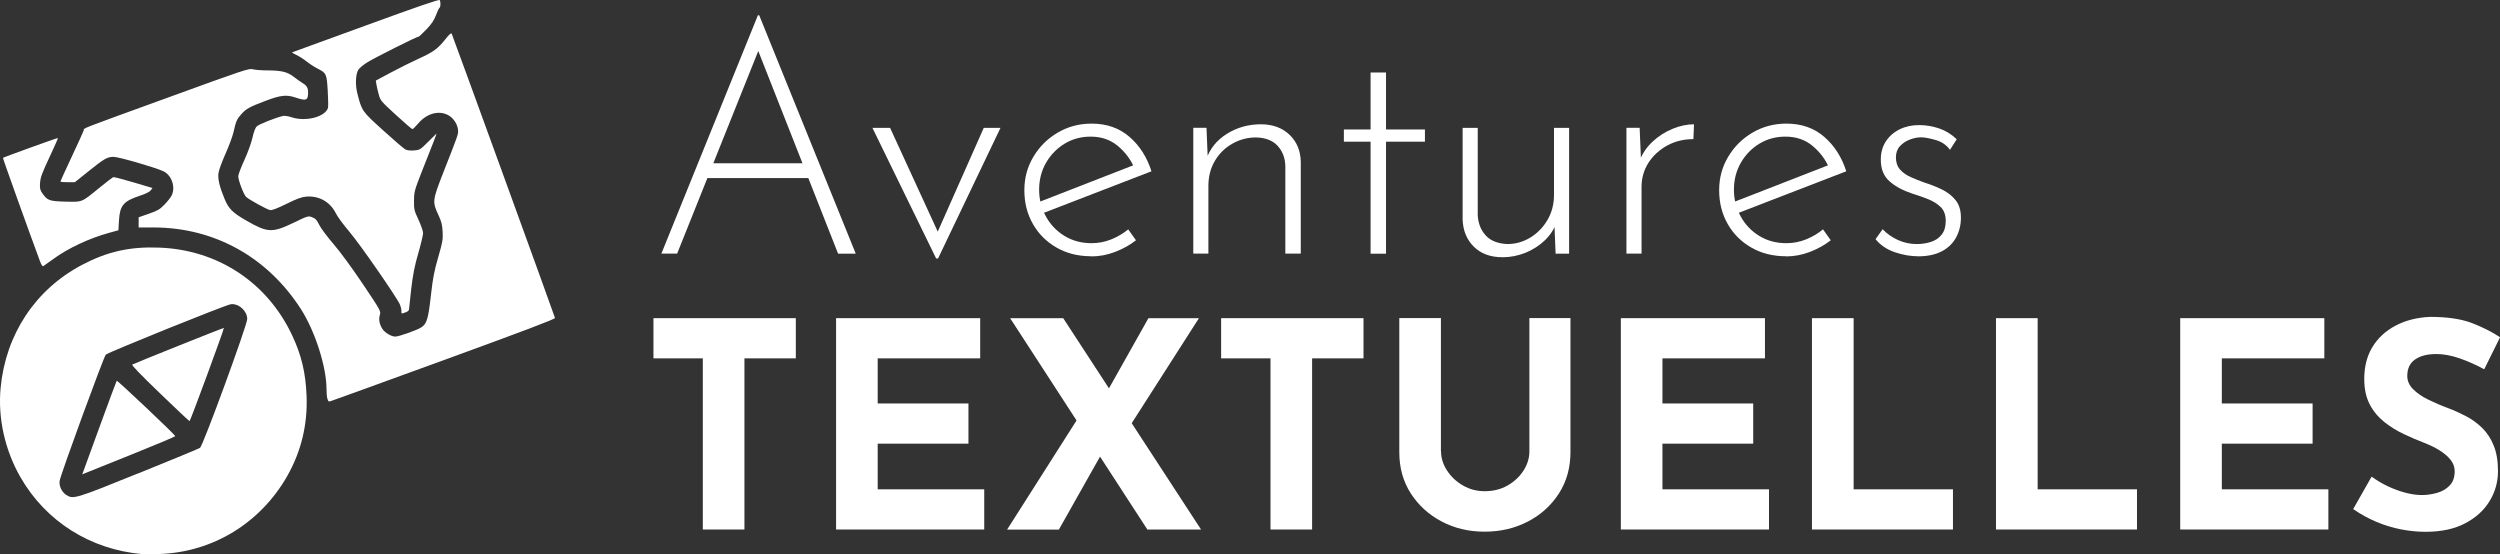 <?xml version="1.0" encoding="UTF-8"?>
<svg id="Calque_2" data-name="Calque 2" xmlns="http://www.w3.org/2000/svg" viewBox="0 0 370.72 82.18">
  <rect x="0" y="0" width="370.72" height="82.18" fill="#333333" stroke="none"/>
  <g id="svg19">
    <g>
      <g>
        <path d="m98.07,37.62L112.39,2.26h.19l14.32,35.36h-2.62l-12.46-31.64,1.62-.91-13.03,32.54h-2.34Zm6.92-13.41h15.03l.67,2.2h-16.27l.57-2.2Z" style="fill: #fff; stroke-width: 0px;"/>
        <path d="m138.82,38.33l-9.45-19.37h2.62l7.78,16.94-1.38-.05,7.49-16.89h2.48l-9.26,19.37h-.29Z" style="fill: #fff; stroke-width: 0px;"/>
        <path d="m161.82,38c-1.94,0-3.66-.43-5.15-1.29-1.5-.86-2.67-2.03-3.51-3.51-.84-1.48-1.26-3.14-1.26-4.99s.45-3.47,1.34-4.96c.89-1.5,2.09-2.69,3.6-3.58,1.51-.89,3.19-1.34,5.03-1.34,2.23,0,4.1.65,5.61,1.96,1.51,1.3,2.6,3.01,3.27,5.11l-16.32,6.3-.67-1.62,14.94-5.82-.48.67c-.54-1.27-1.36-2.37-2.46-3.29-1.1-.92-2.44-1.38-4.03-1.38-1.43,0-2.72.35-3.87,1.05-1.14.7-2.06,1.64-2.74,2.82-.68,1.18-1.03,2.51-1.03,4.01,0,1.4.33,2.7.98,3.91.65,1.21,1.57,2.18,2.74,2.91,1.18.73,2.53,1.1,4.06,1.1,1.02,0,2-.19,2.93-.57s1.77-.87,2.5-1.48l1.15,1.62c-.89.7-1.92,1.27-3.08,1.72s-2.35.67-3.55.67Z" style="fill: #fff; stroke-width: 0px;"/>
        <path d="m178.91,18.96l.24,5.87-.29-1.15c.54-1.62,1.57-2.9,3.08-3.84,1.51-.94,3.19-1.41,5.03-1.41,1.75,0,3.17.52,4.25,1.55,1.08,1.03,1.64,2.38,1.67,4.03v13.6h-2.29v-12.98c-.03-1.21-.41-2.21-1.15-3.01s-1.8-1.21-3.2-1.24c-1.24,0-2.4.3-3.48.91-1.08.6-1.95,1.45-2.6,2.53-.65,1.08-.98,2.34-.98,3.77v10.02h-2.24v-18.66h1.96Z" style="fill: #fff; stroke-width: 0px;"/>
        <path d="m203.24,10.75h2.29v8.45h5.77v1.81h-5.77v16.61h-2.29v-16.61h-3.96v-1.81h3.96v-8.45Z" style="fill: #fff; stroke-width: 0px;"/>
        <path d="m222.76,38.14c-1.75,0-3.15-.52-4.2-1.55-1.05-1.03-1.61-2.38-1.67-4.03v-13.6h2.24v12.93c.06,1.21.45,2.21,1.17,3.01.72.8,1.79,1.22,3.22,1.29,1.21,0,2.34-.32,3.39-.95,1.05-.64,1.9-1.5,2.55-2.6.65-1.1.98-2.35.98-3.75v-9.93h2.24v18.66h-2l-.24-5.87.33,1.29c-.32.96-.88,1.82-1.69,2.6-.81.78-1.77,1.39-2.86,1.84-1.1.44-2.25.67-3.46.67Z" style="fill: #fff; stroke-width: 0px;"/>
        <path d="m243.14,18.96l.24,5.73-.29-.72c.41-1.15,1.07-2.13,1.96-2.96.89-.83,1.88-1.46,2.98-1.91s2.15-.67,3.17-.67l-.09,2.2c-1.43,0-2.73.32-3.89.95-1.16.64-2.08,1.49-2.77,2.55-.68,1.07-1.03,2.27-1.03,3.6v9.88h-2.24v-18.66h1.96Z" style="fill: #fff; stroke-width: 0px;"/>
        <path d="m264.85,38c-1.94,0-3.66-.43-5.15-1.29-1.5-.86-2.67-2.03-3.51-3.51-.84-1.48-1.26-3.14-1.26-4.99s.45-3.47,1.34-4.96c.89-1.5,2.09-2.69,3.6-3.58,1.51-.89,3.19-1.34,5.03-1.34,2.23,0,4.1.65,5.61,1.96s2.6,3.01,3.27,5.11l-16.32,6.3-.67-1.62,14.94-5.82-.48.67c-.54-1.27-1.36-2.37-2.46-3.29s-2.44-1.38-4.03-1.38c-1.43,0-2.72.35-3.87,1.05s-2.06,1.64-2.74,2.82c-.68,1.18-1.03,2.51-1.03,4.01,0,1.4.33,2.7.98,3.91.65,1.21,1.57,2.18,2.74,2.91,1.18.73,2.53,1.1,4.06,1.1,1.02,0,2-.19,2.93-.57.94-.38,1.77-.87,2.5-1.48l1.15,1.62c-.89.7-1.92,1.27-3.08,1.72s-2.35.67-3.55.67Z" style="fill: #fff; stroke-width: 0px;"/>
        <path d="m284.37,38c-1.08,0-2.21-.2-3.39-.6-1.18-.4-2.13-1.04-2.86-1.93l1.05-1.48c.64.67,1.39,1.2,2.27,1.6s1.81.6,2.79.6c.73,0,1.42-.1,2.08-.31s1.19-.56,1.6-1.07c.41-.51.62-1.19.62-2.05s-.25-1.57-.74-2.05-1.11-.87-1.86-1.17c-.75-.3-1.54-.58-2.36-.83-1.37-.45-2.49-1.05-3.36-1.81-.88-.76-1.31-1.84-1.31-3.25,0-1.02.25-1.91.74-2.67.49-.76,1.17-1.36,2.03-1.79.86-.43,1.83-.64,2.91-.64.99,0,1.96.16,2.93.48.97.32,1.85.86,2.65,1.62l-1,1.57c-.51-.7-1.19-1.18-2.03-1.43-.84-.25-1.58-.4-2.22-.43-.54,0-1.11.11-1.69.33-.59.22-1.08.55-1.48.98s-.6,1-.6,1.69.21,1.33.62,1.79c.41.46.95.83,1.6,1.12.65.29,1.33.56,2.03.81.92.29,1.79.63,2.6,1.03.81.4,1.48.92,2,1.57.53.65.79,1.52.79,2.6s-.24,2.06-.72,2.94c-.48.88-1.19,1.56-2.12,2.05-.94.49-2.12.74-3.56.74Z" style="fill: #fff; stroke-width: 0px;"/>
      </g>
      <g>
        <path d="m96.89,47.18h21.12v5.96h-7.62v25.38h-6.17v-25.38h-7.32v-5.96Z" style="fill: #fff; stroke-width: 0px;"/>
        <path d="m123.97,47.18h21.38v5.96h-15.2v6.69h13.46v5.96h-13.46v6.77h15.8v5.96h-21.97v-31.34Z" style="fill: #fff; stroke-width: 0px;"/>
        <path d="m149.35,78.52l11.16-17.54,2.9,6.22-6.39,11.33h-7.66Zm.43-31.34h7.88l20.44,31.34h-7.96l-20.35-31.34Zm14.05,11.5l6.47-11.5h7.49l-10.77,16.82-3.19-5.32Z" style="fill: #fff; stroke-width: 0px;"/>
        <path d="m181.07,47.18h21.12v5.96h-7.62v25.38h-6.17v-25.38h-7.32v-5.96Z" style="fill: #fff; stroke-width: 0px;"/>
        <path d="m213.69,66.93c0,.99.3,1.95.89,2.85.6.91,1.38,1.65,2.36,2.21.98.57,2.05.85,3.21.85,1.28,0,2.41-.28,3.41-.85.99-.57,1.78-1.31,2.36-2.21s.87-1.86.87-2.85v-19.76h6.09v19.88c0,2.3-.57,4.34-1.7,6.11-1.14,1.77-2.67,3.17-4.6,4.17-1.93,1.01-4.07,1.51-6.43,1.51s-4.45-.5-6.37-1.51c-1.92-1.01-3.44-2.4-4.58-4.17-1.14-1.77-1.7-3.81-1.7-6.11v-19.88h6.17v19.76Z" style="fill: #fff; stroke-width: 0px;"/>
        <path d="m240.34,47.18h21.38v5.96h-15.2v6.69h13.46v5.96h-13.46v6.77h15.8v5.96h-21.97v-31.34Z" style="fill: #fff; stroke-width: 0px;"/>
        <path d="m268.7,47.18h6.17v25.38h14.73v5.96h-20.91v-31.34Z" style="fill: #fff; stroke-width: 0px;"/>
        <path d="m295.99,47.18h6.17v25.38h14.73v5.96h-20.91v-31.34Z" style="fill: #fff; stroke-width: 0px;"/>
        <path d="m323.29,47.18h21.38v5.96h-15.2v6.69h13.46v5.96h-13.46v6.77h15.8v5.96h-21.97v-31.34Z" style="fill: #fff; stroke-width: 0px;"/>
        <path d="m368.38,54.76c-1.19-.65-2.41-1.19-3.64-1.62-1.24-.43-2.39-.64-3.47-.64-1.33,0-2.38.27-3.15.81-.77.54-1.15,1.35-1.15,2.43,0,.74.29,1.4.87,1.98.58.58,1.33,1.1,2.26,1.55s1.88.87,2.87,1.23c.91.34,1.81.75,2.7,1.21.89.47,1.7,1.05,2.41,1.75.71.7,1.28,1.56,1.7,2.6.43,1.04.64,2.31.64,3.81,0,1.59-.41,3.07-1.24,4.43-.82,1.36-2.03,2.46-3.62,3.3-1.59.84-3.55,1.26-5.88,1.26-1.19,0-2.41-.12-3.64-.36-1.23-.24-2.45-.61-3.64-1.11-1.19-.5-2.34-1.13-3.45-1.9l2.73-4.81c.74.54,1.54,1.02,2.41,1.43.87.41,1.74.73,2.62.96.88.23,1.69.34,2.43.34s1.48-.11,2.24-.32,1.38-.58,1.87-1.09c.5-.51.75-1.22.75-2.13,0-.62-.21-1.19-.62-1.7-.41-.51-.97-.98-1.66-1.41s-1.46-.79-2.28-1.11c-.96-.37-1.96-.79-2.98-1.28-1.02-.48-1.98-1.07-2.87-1.77s-1.62-1.56-2.17-2.6c-.55-1.04-.83-2.31-.83-3.81,0-1.82.4-3.39,1.21-4.73.81-1.33,1.95-2.39,3.43-3.17,1.48-.78,3.18-1.21,5.11-1.3,2.53,0,4.58.3,6.15.89,1.58.6,2.99,1.31,4.24,2.13l-2.34,4.73Z" style="fill: #fff; stroke-width: 0px;"/>
      </g>
      <g id="g1">
        <path id="path1" d="m21.04,82.16c-7.66-.68-14.26-4.86-18.01-11.4C.72,66.73-.33,61.99.09,57.53c.75-7.96,5.16-14.62,12.11-18.27,3.76-1.97,7.07-2.71,11.44-2.54,8.67.33,16,5.17,19.68,13,1.38,2.93,2,5.52,2.14,8.95.18,4.24-.79,8.26-2.86,11.91-3.98,6.98-11.02,11.29-18.91,11.57-1.06.04-2.26.04-2.66,0h0Zm-.49-11.98c4.82-1.95,8.92-3.64,9.11-3.77.44-.29,7-18.21,7-19.11,0-1.19-1.26-2.33-2.42-2.19-.75.09-18.2,7.13-18.55,7.48-.32.32-6.74,17.87-6.85,18.73-.1.76.32,1.64.98,2.07,1.05.67,1.29.6,10.72-3.22Zm-8.19-.28c.09-.24,1.22-3.34,2.51-6.89,1.29-3.54,2.39-6.49,2.44-6.55.09-.1,8.59,7.94,8.68,8.21.02.06-2.84,1.27-6.36,2.68-3.52,1.41-6.63,2.66-6.92,2.78l-.52.21.17-.44Zm11.35-11.59c-2.9-2.79-4.23-4.17-4.09-4.25.45-.24,13.53-5.48,13.58-5.43.08.09-4.98,13.82-5.09,13.82-.06,0-2.04-1.86-4.4-4.14h0Zm24.81.75c-.06-.28-.1-.89-.1-1.34,0-3.31-1.69-8.59-3.78-11.86-4.94-7.7-12.76-12.07-21.7-12.13h-2.38v-1.51l1.5-.52c1.3-.45,1.62-.63,2.32-1.35.45-.46.93-1.07,1.07-1.35.61-1.22.04-2.96-1.17-3.58-1.03-.52-6.65-2.16-7.44-2.16-.93,0-1.37.25-3.82,2.22l-1.92,1.54h-1.07c-.59,0-1.07-.04-1.07-.1s.75-1.7,1.67-3.66,1.72-3.72,1.78-3.91c.13-.42-1.24.11,12.74-4.97,11.04-4.02,11.79-4.27,12.34-4.11.32.09,1.28.17,2.13.17,2.09,0,3.01.22,3.94.95.42.33,1.03.76,1.37.97.66.4.81.77.74,1.73-.07.8-.38.86-1.82.38-1.37-.46-2.22-.37-4.49.49-2.35.89-2.84,1.16-3.54,1.93-.69.76-.84,1.1-1.18,2.66-.14.62-.68,2.08-1.2,3.25-.54,1.2-1,2.47-1.05,2.91-.1.88.17,1.99.93,3.83.58,1.41,1.2,2.02,3.21,3.17,3.18,1.82,3.82,1.85,7.05.3,2.09-1.01,2.13-1.02,2.72-.79.48.18.68.4,1.03,1.11.23.49,1.19,1.77,2.12,2.85,1,1.16,2.79,3.6,4.37,5.96,2.63,3.92,2.67,4,2.51,4.55-.2.67-.08,1.34.36,2.06.34.56,1.33,1.16,1.91,1.16s3.24-.95,3.88-1.37c.82-.54,1.03-1.24,1.43-4.83.28-2.48.48-3.53,1.07-5.56.65-2.25.72-2.62.66-3.78-.06-1.06-.17-1.51-.66-2.56-.88-1.89-.85-2.13.79-6.31,2.12-5.4,2.16-5.51,2.16-6.06,0-.85-.6-1.86-1.37-2.31-1.42-.83-3.26-.35-4.57,1.21-.37.44-.75.81-.83.81s-1.18-.94-2.44-2.1c-2.19-2-2.31-2.14-2.55-3.02-.14-.51-.3-1.18-.35-1.5l-.09-.58,2.28-1.22c1.25-.67,3.11-1.59,4.12-2.05,2.12-.96,2.79-1.45,3.92-2.87.57-.72.85-.96.93-.81.14.25,15.25,41.82,15.32,42.15.04.16-4.63,1.93-16.46,6.24-9.08,3.31-16.66,6.06-16.85,6.11-.28.07-.36,0-.44-.43h0Zm11.01-12.96c0-.22-.1-.64-.22-.93-.45-1.06-5.93-8.96-7.47-10.77-.88-1.03-1.8-2.28-2.04-2.77-.83-1.7-2.53-2.65-4.43-2.47-.67.06-1.41.34-2.91,1.08-1.41.69-2.13.97-2.42.91-.46-.09-3.08-1.53-3.54-1.95-.35-.32-1.17-2.46-1.17-3.07,0-.23.41-1.31.91-2.4.52-1.14,1.03-2.56,1.2-3.31.18-.82.41-1.45.62-1.67.3-.31,2.85-1.32,3.92-1.56.22-.05.79.04,1.27.2,2.09.7,5-.06,5.39-1.4.05-.18.03-1.32-.04-2.54-.15-2.51-.2-2.62-1.53-3.29-.43-.22-1.16-.69-1.61-1.05-.45-.36-1.15-.8-1.55-.98s-.65-.35-.56-.38,5.02-1.82,10.95-3.99C61.88.99,65.12-.12,65.2.01c.17.27.15,1.04-.03,1.15-.08.05-.32.54-.52,1.09-.27.73-.63,1.28-1.4,2.09-.57.6-1.1,1.1-1.19,1.1-.29,0-6.64,3.19-7.65,3.84-.55.35-1.12.83-1.27,1.06-.4.62-.48,2.23-.16,3.47.69,2.69.66,2.64,3.82,5.51,1.59,1.44,3.08,2.72,3.31,2.84.27.14.74.19,1.29.15.84-.07.93-.12,2.03-1.22.63-.63,1.21-1.2,1.27-1.26.06-.06-.14.54-.46,1.33-.32.79-1.09,2.74-1.71,4.33-1.07,2.75-1.13,2.97-1.14,4.27-.01,1.29.03,1.46.67,2.83.37.81.68,1.69.68,1.97s-.32,1.62-.71,2.98c-.55,1.89-.79,3.13-1.05,5.29-.18,1.55-.33,2.94-.33,3.07s-.23.33-.51.42c-.65.23-.62.24-.62-.23Zm-53.6-7.36C4.07,33.71.39,23.45.44,23.41c.14-.12,8.09-2.99,8.15-2.94.03.03-.54,1.32-1.26,2.86-1.09,2.31-1.33,2.97-1.39,3.77-.06.82,0,1.05.31,1.52.76,1.11,1.05,1.22,3.45,1.28,2.56.06,2.33.16,5.05-2.06,1.01-.82,1.93-1.53,2.03-1.57.1-.04,1.46.31,3.01.77l2.82.84-.27.36c-.17.22-.78.52-1.58.78-2.45.8-2.99,1.44-3.12,3.7l-.08,1.43-1.36.37c-2.93.8-6.12,2.29-8.3,3.89-.71.52-1.37.99-1.47,1.05-.12.08-.3-.17-.5-.73h0Z" style="fill: #fff; stroke-width: 0px;"/>
      </g>
    </g>
  </g>
</svg>